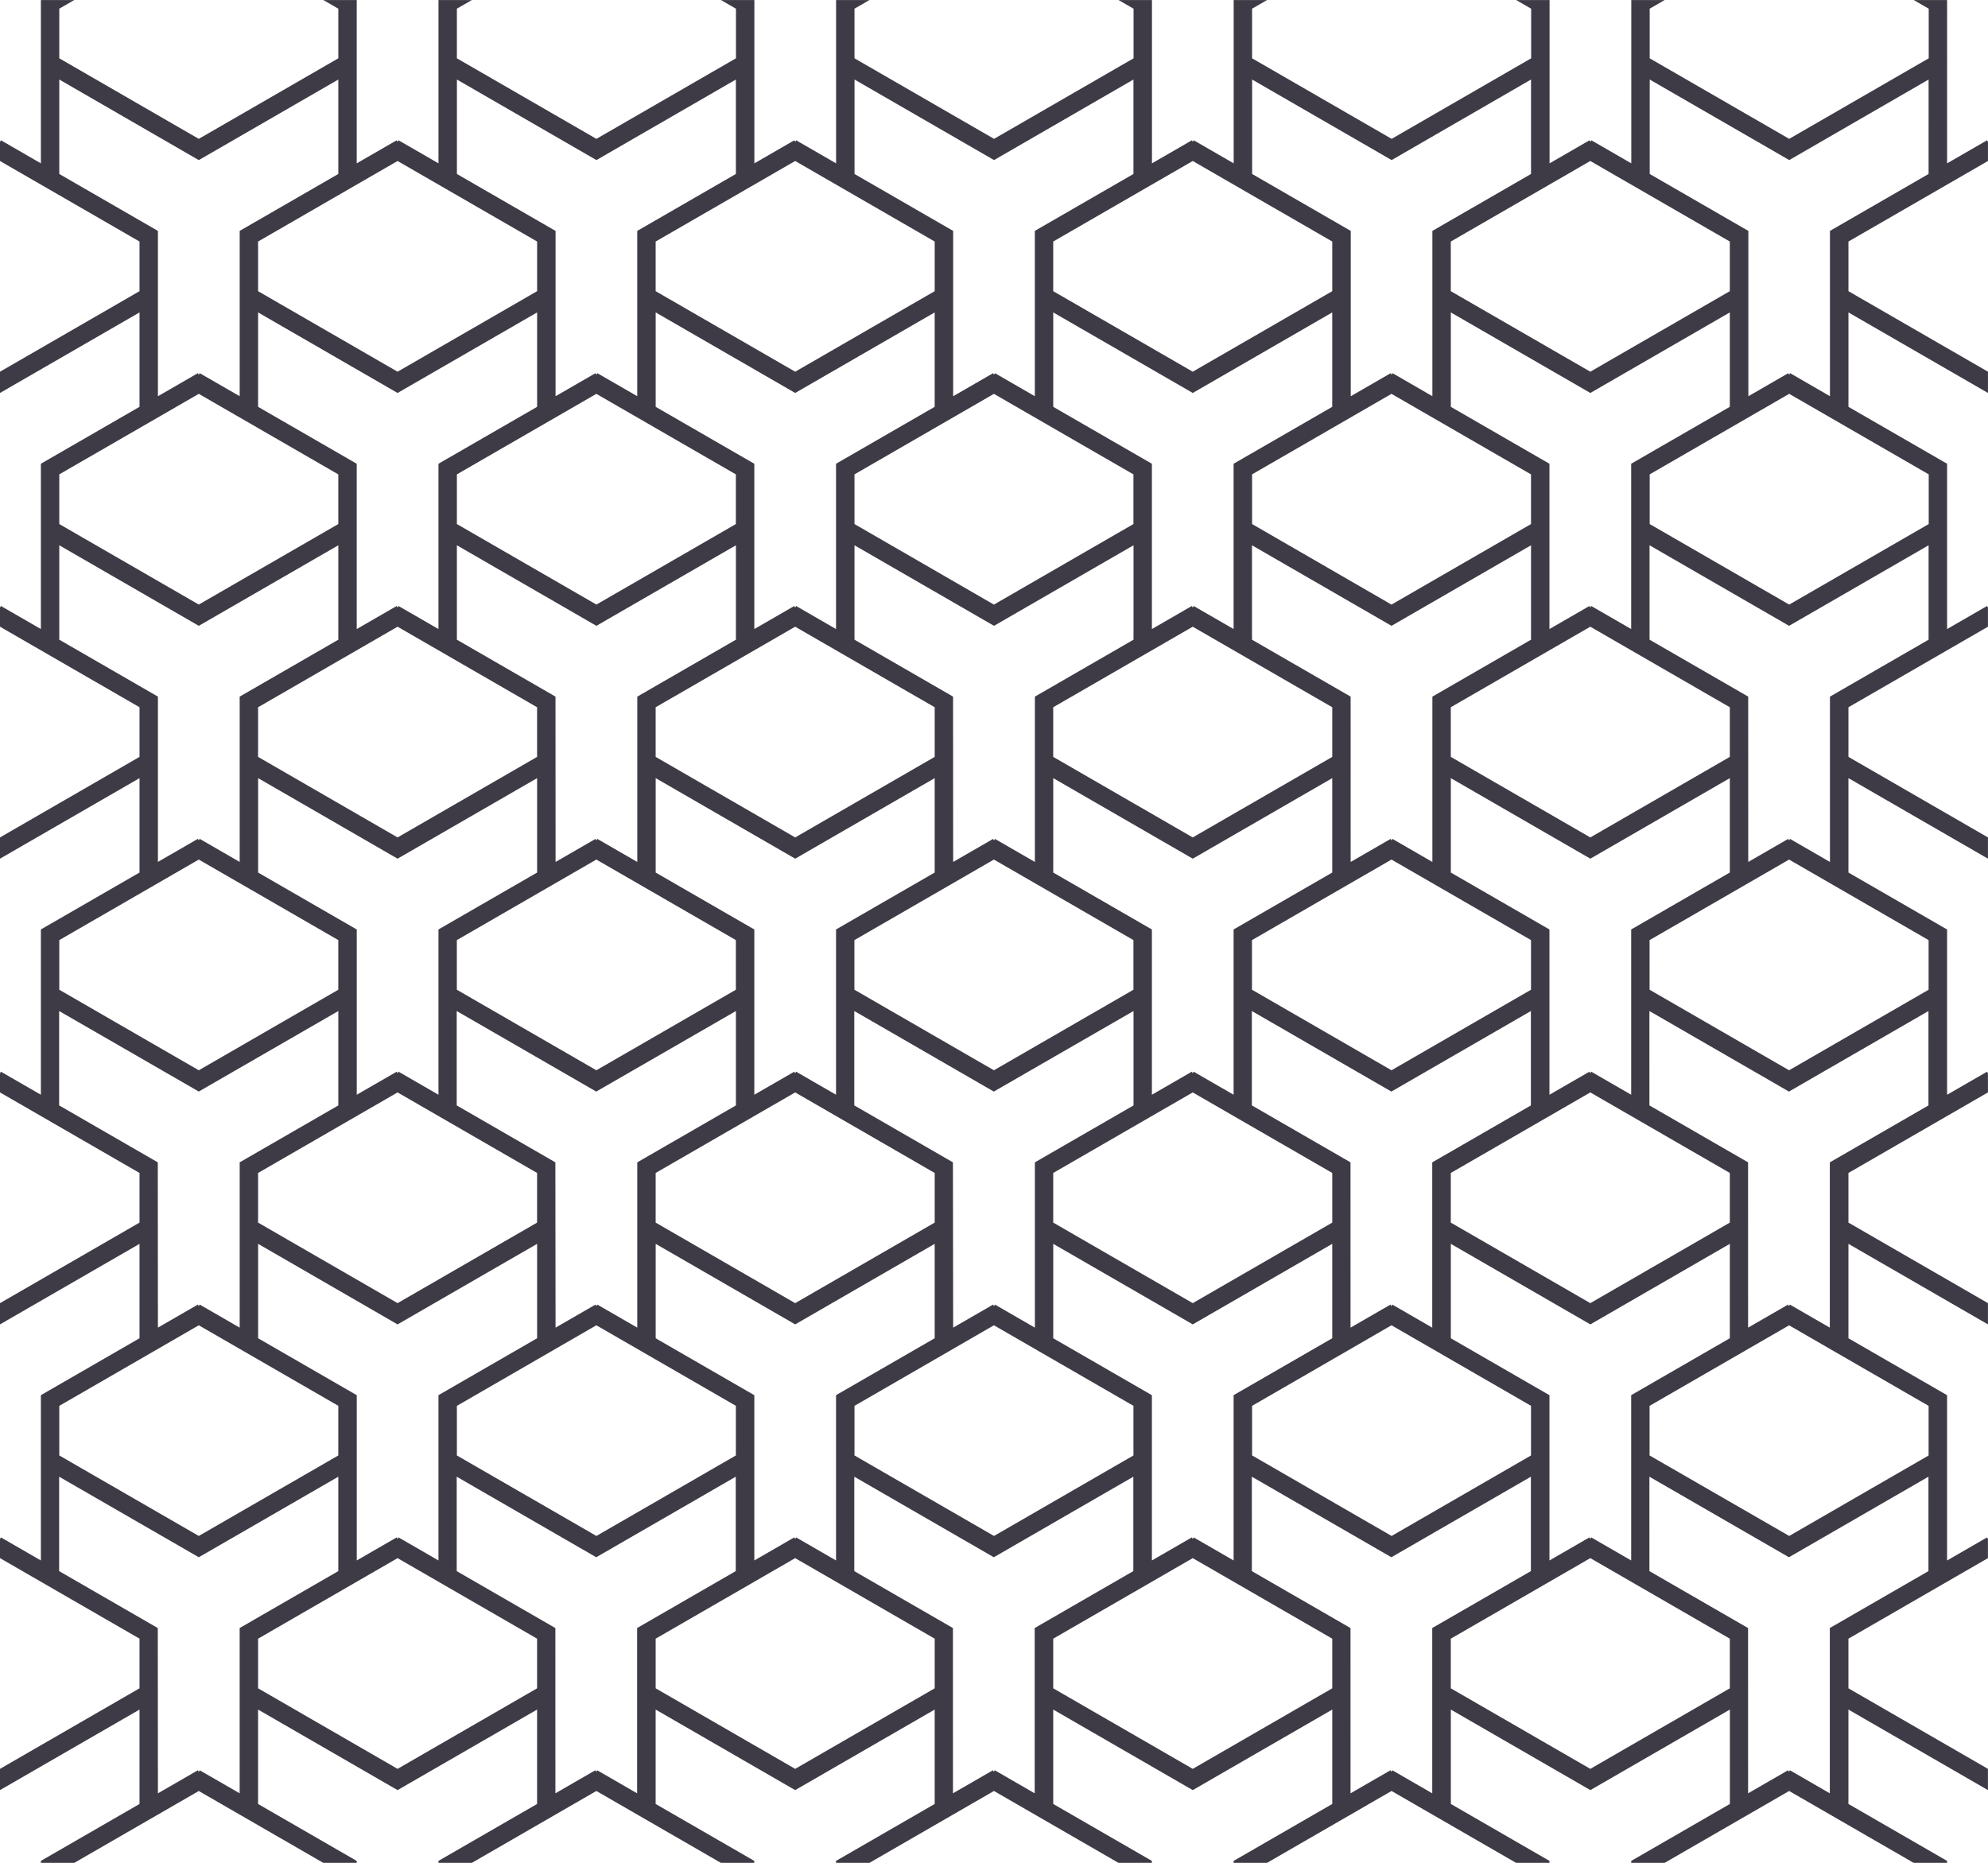<svg xmlns="http://www.w3.org/2000/svg" width="220.018" height="206.185" viewBox="0 0 220.018 206.185">
  <path id="Path_12719" data-name="Path 12719" d="M28.563,186.863v-5.494L44,172.455l15.441,8.914v5.494L44,195.778Zm44,0v-5.494l15.441-8.914,15.441,8.914v5.494l-15.441,8.915Zm44,0v-5.494l15.441-8.914,15.441,8.914v5.494l-15.441,8.915Zm44,0v-5.494l15.441-8.914,15.44,8.914v5.494l-15.44,8.915Zm-143.1-6.67-10.917-6.3V163.442L22,172.357l15.441-8.915v10.448l-10.917,6.3v18.295L22.1,195.934l-.1.176-.1-.176-4.422,2.553Zm44,0-10.917-6.3V163.442l15.441,8.915,15.441-8.915v10.448l-10.917,6.3v18.295l-4.422-2.553-.1.176-.1-.176-4.422,2.553Zm44,0-10.916-6.3V163.442l15.441,8.915,15.441-8.915v10.448l-10.916,6.3v18.295l-4.423-2.553-.1.176-.1-.176-4.422,2.553Zm44,0-10.917-6.3V163.442l15.441,8.915,15.441-8.915v10.448l-10.917,6.3v18.295l-4.422-2.553-.1.176-.1-.176-4.422,2.553Zm44,0-10.917-6.3V163.442l15.441,8.915,15.441-8.915v10.448l-10.916,6.3v18.295l-4.422-2.553-.1.176-.1-.176-4.422,2.553ZM22,146.682l13.778,7.954h0l1.663.96v5.494L22,170,6.561,161.09V155.6l1.664-.96h0Zm44,0,13.778,7.954h0l1.663.96v5.494L66.006,170,50.565,161.09V155.6l1.664-.96h0Zm44,0,13.777,7.954h0l1.664.96v5.494L110.009,170,94.569,161.09V155.6l1.663-.96h0Zm44,0,13.778,7.954h0l1.663.96v5.494L154.013,170l-15.441-8.915V155.6l1.663-.96h0Zm28.563,14.408V155.6l1.663-.96,13.777-7.954,13.778,7.954,1.663.96v5.494L198.016,170ZM59.444,137.669v10.448l-10.917,6.3v18.294l-4.422-2.553-.1.176-.1-.176-4.422,2.553V154.42l-10.916-6.3V137.669L44,146.584Zm44,0v10.448l-10.917,6.3v18.294l-4.422-2.553-.1.176-.1-.176-4.422,2.553V154.42l-10.917-6.3V137.669l15.441,8.914Zm44,0v10.448l-10.917,6.3v18.294l-4.422-2.553-.1.176-.1-.176-4.422,2.553V154.42l-10.917-6.3V137.669l15.441,8.914Zm44,0v10.448l-10.917,6.3v18.294l-4.422-2.553-.1.176-.1-.176-4.422,2.553V154.42l-10.916-6.3V137.669l15.441,8.914ZM28.563,135.317v-5.494L44,120.908l15.441,8.915v5.494L44,144.232Zm44,0v-5.494l15.441-8.915,15.441,8.915v5.494l-15.441,8.914Zm44,0v-5.494l15.441-8.915,15.441,8.915v5.494l-15.441,8.914Zm44,0v-5.494l15.441-8.915,15.44,8.915v5.494l-15.44,8.914Zm-143.1-6.67-10.917-6.3V111.9L22,120.811,37.443,111.9v10.448l-10.917,6.3v18.295L22.1,144.388l-.1.177-.1-.177-4.422,2.553Zm44,0-10.917-6.3V111.9l15.441,8.915L81.446,111.9v10.448l-10.917,6.3v18.295l-4.422-2.553-.1.177-.1-.177-4.422,2.553Zm44,0-10.916-6.3V111.9l15.441,8.915L125.45,111.9v10.448l-10.916,6.3v18.295l-4.423-2.553-.1.177-.1-.177-4.422,2.553Zm44,0-10.917-6.3V111.9l15.441,8.915,15.441-8.914v10.448l-10.917,6.3v18.295l-4.422-2.553-.1.177-.1-.177-4.422,2.553Zm44,0-10.917-6.3V111.9l15.441,8.915,15.441-8.914v10.448l-10.916,6.3v18.295l-4.422-2.553-.1.177-.1-.177-4.422,2.553ZM22,95.135l13.778,7.954h0l1.663.96v5.494L22,118.458,6.561,109.544V104.05l1.664-.96h0Zm44,0,13.778,7.954h0l1.663.96v5.494l-15.441,8.914-15.441-8.915V104.05l1.664-.96h0Zm44,0,13.777,7.954h0l1.664.96v5.494l-15.441,8.914-15.441-8.915V104.05l1.663-.96h0Zm44,0,13.778,7.954h0l1.663.96v5.494l-15.441,8.914-15.441-8.915V104.05l1.663-.96h0Zm28.563,14.408V104.05l1.663-.96,13.777-7.954,13.778,7.954,1.663.96v5.494l-15.441,8.914ZM59.444,86.123V96.571l-10.917,6.3v18.294l-4.422-2.553-.1.176-.1-.176-4.422,2.553V102.874l-10.916-6.3V86.123L44,95.037Zm44,0V96.571l-10.917,6.3v18.294l-4.422-2.553-.1.176-.1-.176-4.422,2.553V102.874l-10.917-6.3V86.123l15.441,8.914Zm44,0V96.571l-10.917,6.3v18.294l-4.422-2.553-.1.176-.1-.176-4.422,2.553V102.874l-10.917-6.3V86.123l15.441,8.914Zm44,0V96.571l-10.917,6.3v18.294l-4.422-2.553-.1.176-.1-.176-4.422,2.553V102.874l-10.916-6.3V86.123l15.441,8.914ZM28.563,83.771V78.277L44,69.362l15.441,8.915v5.494L44,92.685Zm44,0V78.277l15.441-8.915,15.441,8.915v5.494L88.007,92.685Zm44,0V78.277l15.441-8.915,15.441,8.915v5.494l-15.441,8.915Zm44,0V78.277l15.441-8.915,15.44,8.915v5.494l-15.44,8.915ZM17.478,77.1,6.561,70.8V60.35L22,69.265,37.443,60.35V70.8L26.526,77.1V95.4L22.1,92.842l-.1.176-.1-.176-4.422,2.553Zm44,0L50.565,70.8V60.35l15.441,8.915L81.446,60.35V70.8L70.53,77.1V95.4l-4.422-2.553-.1.176-.1-.176-4.422,2.553Zm44,0L94.569,70.8V60.35l15.441,8.915L125.45,60.35V70.8l-10.916,6.3V95.4l-4.423-2.553-.1.176-.1-.176-4.422,2.553Zm44,0-10.917-6.3V60.35l15.441,8.915,15.441-8.915V70.8l-10.917,6.3V95.4l-4.422-2.553-.1.176-.1-.176-4.422,2.553Zm44,0-10.917-6.3V60.35l15.441,8.915,15.441-8.915V70.8l-10.916,6.3V95.4l-4.422-2.553-.1.176-.1-.176-4.422,2.553ZM22,43.589l13.778,7.954h0l1.663.96V58L22,66.912,6.561,58V52.5l1.664-.96h0Zm44,0,13.778,7.954h0l1.663.96V58L66.006,66.912,50.565,58V52.5l1.664-.96h0Zm44,0,13.777,7.954h0l1.664.96V58l-15.441,8.915L94.569,58V52.5l1.663-.96h0Zm44,0,13.778,7.954h0l1.663.96V58l-15.441,8.915L138.572,58V52.5l1.663-.96h0ZM182.576,58V52.5l1.663-.96,13.777-7.954,13.778,7.954,1.663.96V58l-15.441,8.915ZM59.444,34.577V45.025l-10.917,6.3V69.622l-4.422-2.553-.1.176-.1-.176L39.48,69.622V51.327l-10.916-6.3V34.577L44,43.491Zm44,0V45.025l-10.917,6.3V69.622l-4.422-2.553-.1.176-.1-.176-4.422,2.553V51.327l-10.917-6.3V34.577l15.441,8.914Zm44,0V45.025l-10.917,6.3V69.622l-4.422-2.553-.1.176-.1-.176-4.422,2.553V51.327l-10.917-6.3V34.577l15.441,8.914Zm44,0V45.025l-10.917,6.3V69.622l-4.422-2.553-.1.176-.1-.176-4.422,2.553V51.327l-10.916-6.3V34.577l15.441,8.914ZM28.563,32.225V26.73L44,17.816,59.444,26.73v5.494L44,41.139Zm44,0V26.73l15.441-8.914,15.441,8.914v5.494L88.007,41.139Zm44,0V26.73l15.441-8.914,15.441,8.914v5.494l-15.441,8.914Zm44,0V26.73l15.441-8.914,15.44,8.914v5.494l-15.44,8.914ZM37.443,8.8V19.252l-10.917,6.3V43.848L22.1,41.3l-.1.176-.1-.176-4.422,2.553V25.554l-10.917-6.3V8.8L22,17.718Zm44,0V19.252l-10.917,6.3V43.848L66.107,41.3l-.1.176-.1-.176-4.422,2.553V25.554l-10.917-6.3V8.8l15.441,8.914Zm44,0V19.252l-10.916,6.3V43.848L110.111,41.3l-.1.176-.1-.176-4.422,2.553V25.554l-10.916-6.3V8.8l15.441,8.914Zm44,0V19.252l-10.917,6.3V43.848L154.115,41.3l-.1.176-.1-.176-4.422,2.553V25.554l-10.917-6.3V8.8l15.441,8.914Zm44,0V19.252l-10.916,6.3V43.848L198.118,41.3l-.1.176-.1-.176-4.422,2.553V25.554l-10.917-6.3V8.8l15.441,8.914ZM211.794,0l1.663.96V6.451l-15.441,8.914L182.576,6.451V.957L184.239,0h-3.7V18.076l-4.422-2.553-.1.176-.1-.176-4.422,2.553V0h-3.7l1.663.96V6.451l-15.441,8.914L138.572,6.451V.957L140.235,0h-3.7V18.076l-4.422-2.553-.1.176-.1-.176-4.422,2.553V0h-3.7l1.664.96V6.451l-15.441,8.914L94.569,6.451V.957L96.232,0h-3.7V18.076l-4.422-2.553-.1.176-.1-.176-4.422,2.553V0h-3.7l1.663.96V6.451L66.006,15.366,50.565,6.451V.957L52.228,0h-3.7V18.076l-4.422-2.553L44,15.7l-.1-.176L39.48,18.076V0h-3.7l1.663.96V6.451L22,15.366,6.561,6.451V.957L8.225,0h-3.7V18.076L.1,15.522,0,15.7H0v2.117H0L15.441,26.73v5.494L0,41.139v2.352l15.441-8.914V45.025l-10.917,6.3V69.622L.1,67.068l-.1.176H0v2.117H0l15.441,8.915v5.494L0,92.685v2.352l15.441-8.914V96.571l-10.917,6.3v18.294L.1,118.615l-.1.176H0v2.117H0l15.441,8.915v5.494L0,144.232v2.352l15.441-8.914v10.448l-10.917,6.3v18.294L.1,170.161l-.1.176H0v2.117H0l15.441,8.914v5.494L0,195.778v2.352l15.441-8.914v10.448l-10.917,6.3v.216h3.7L22,198.228l13.778,7.954h3.7v-.216l-10.916-6.3V189.216L44,198.13l15.441-8.914v10.448l-10.917,6.3v.216h3.7l13.777-7.954,13.778,7.954h3.7v-.216l-10.917-6.3V189.216l15.441,8.914,15.441-8.914v10.448l-10.917,6.3v.216h3.7l13.777-7.954,13.777,7.954h3.7v-.216l-10.917-6.3V189.216l15.441,8.914,15.441-8.914v10.448l-10.917,6.3v.216h3.7l13.778-7.954,13.778,7.954h3.7v-.216l-10.916-6.3V189.216l15.441,8.914,15.44-8.914v10.448l-10.917,6.3v.216h3.7l13.777-7.954,13.778,7.954h3.7v-.216l-10.917-6.3V189.216l15.44,8.914v-2.352l-15.44-8.915v-5.494l15.44-8.914v-2.117l-.1-.176-4.422,2.553V154.42l-10.917-6.3V137.669l15.44,8.914v-2.352l-15.44-8.914v-5.494l15.44-8.915v-2.117l-.1-.176-4.422,2.553V102.874l-10.917-6.3V86.123l15.44,8.914V92.685l-15.44-8.915V78.277l15.44-8.915V67.245l-.1-.176-4.422,2.553V51.327l-10.917-6.3V34.577l15.44,8.914V41.139l-15.44-8.914V26.73l15.44-8.914V15.7l-.1-.176-4.422,2.553V0Z" transform="translate(0 0.003)" fill="#3e3b46"/>
</svg>

